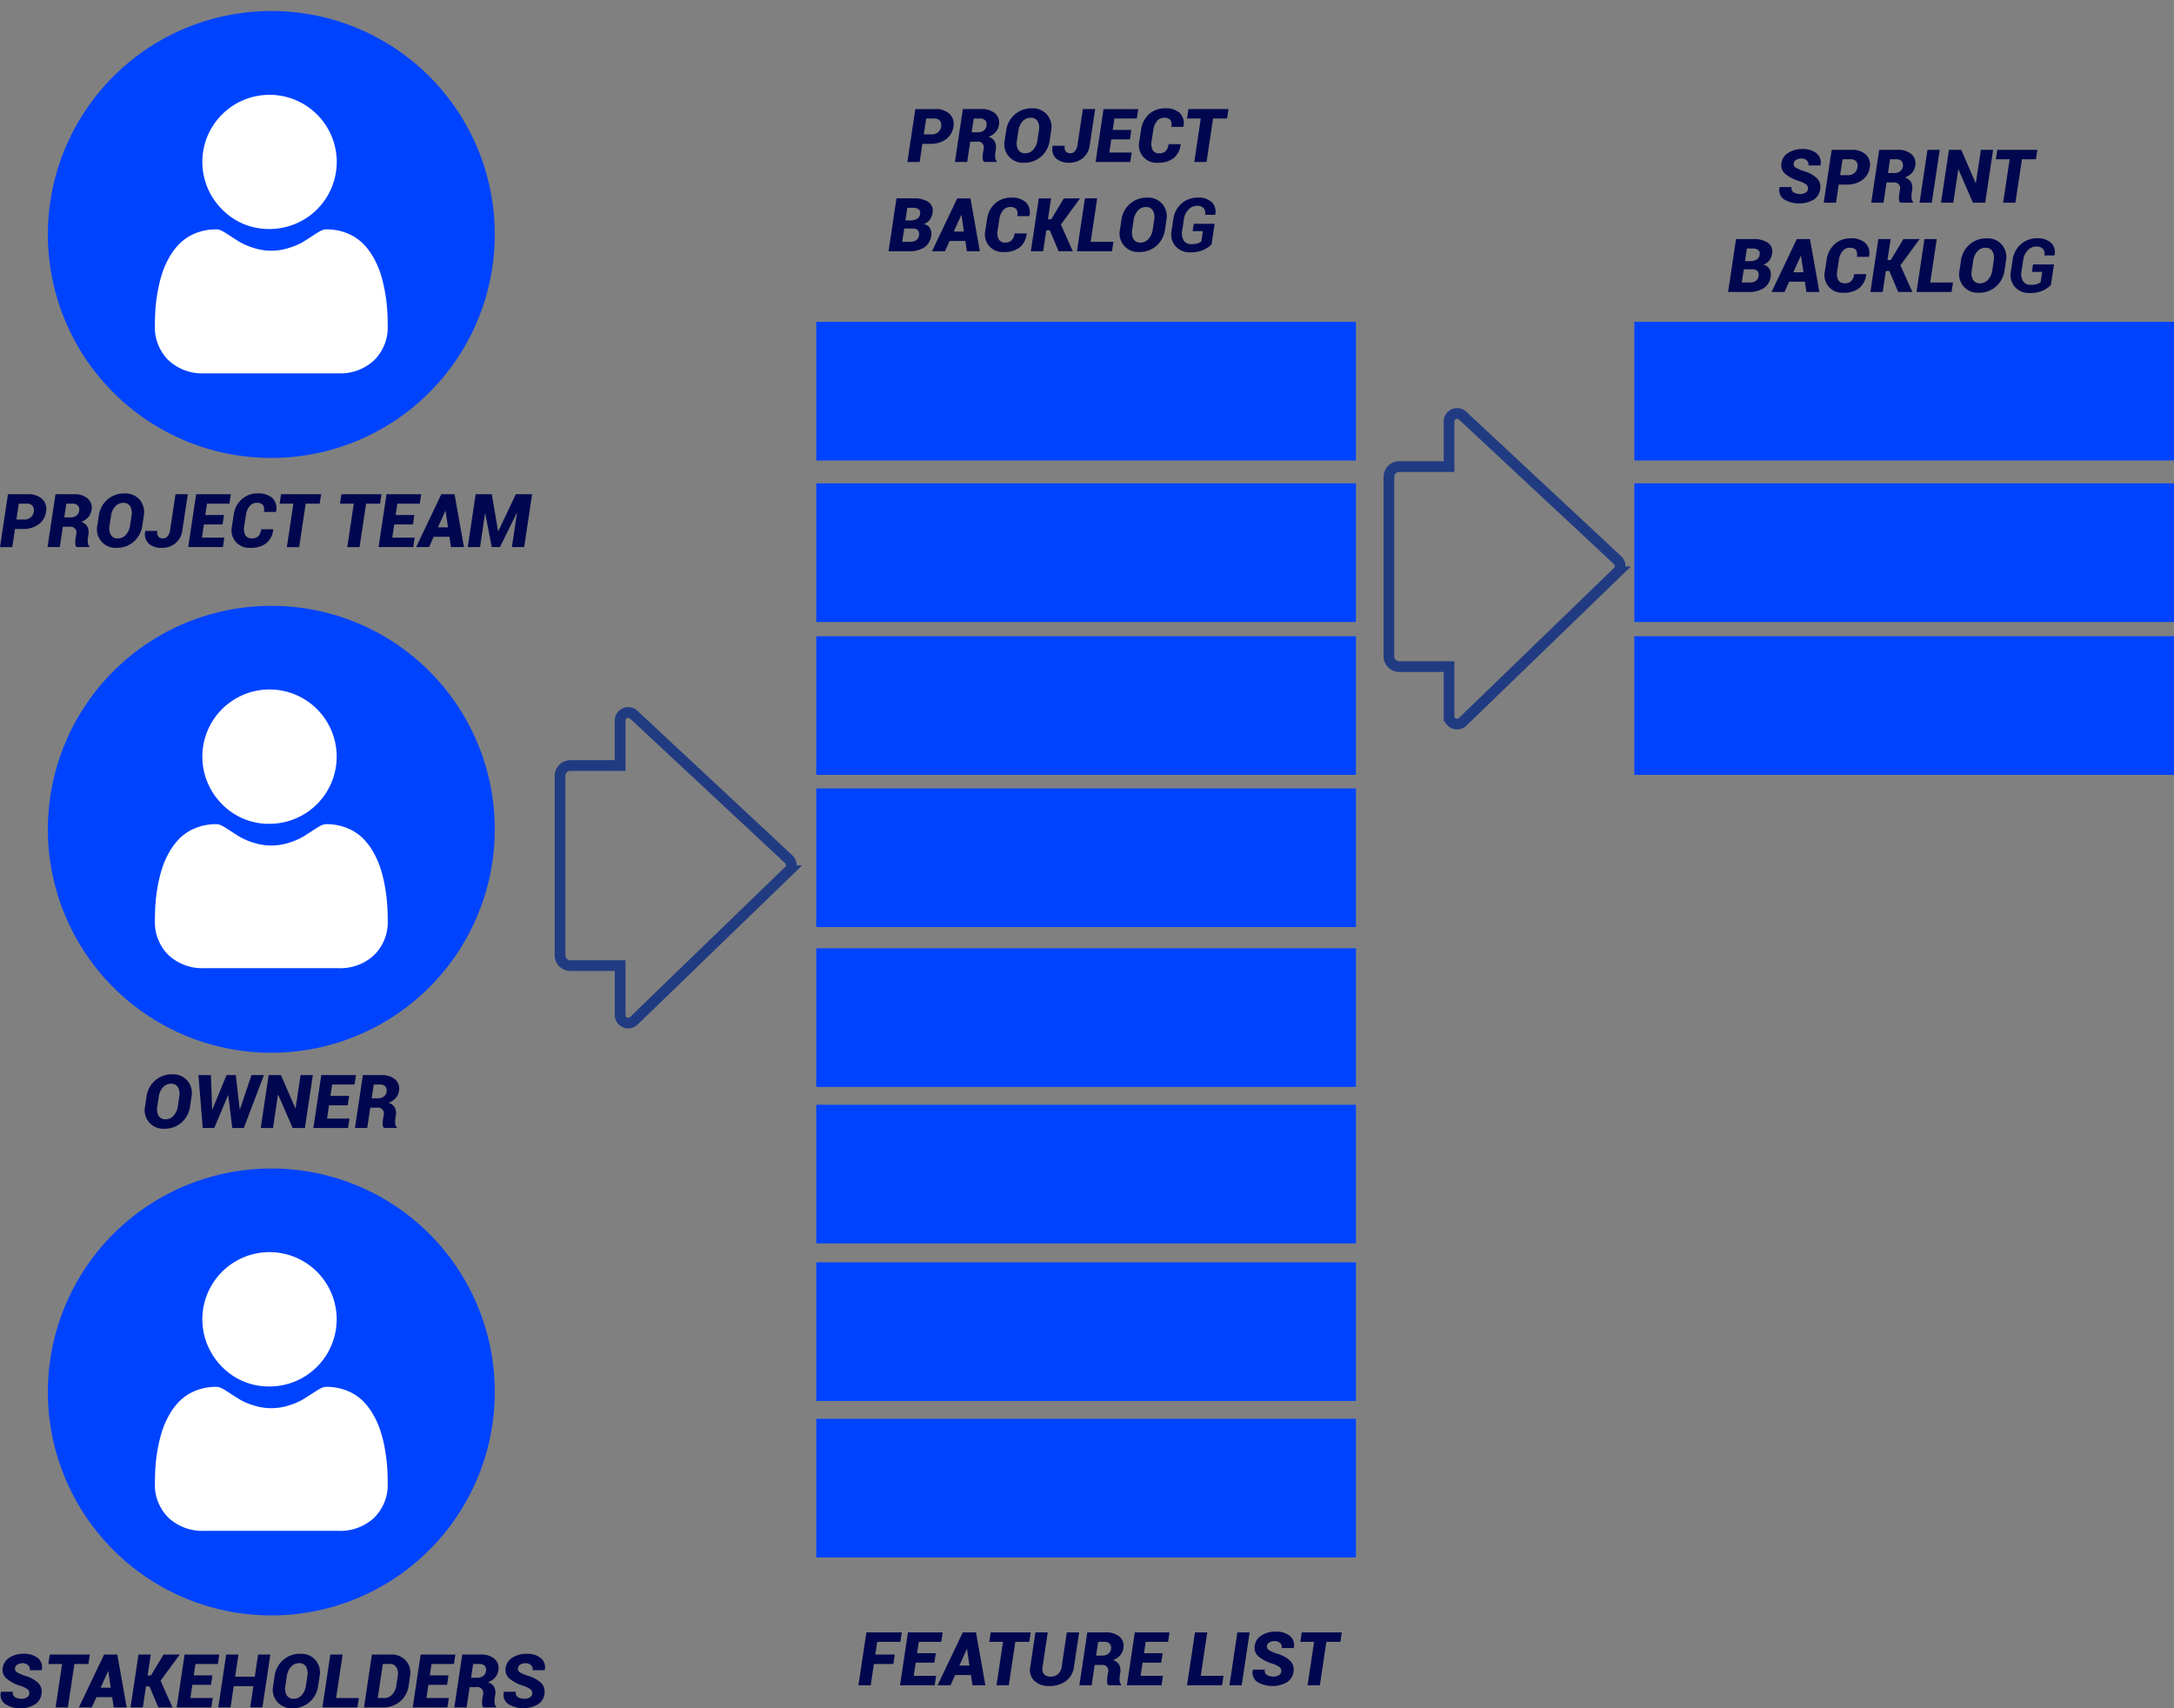 <svg xmlns="http://www.w3.org/2000/svg" xmlns:xlink="http://www.w3.org/1999/xlink" width="610" height="479.269" viewBox="0 0 610 479.269"><rect x="0" y="0" width="610" height="479.269" fill="#808080" stroke="none"/><defs><clipPath id="a"><rect width="610" height="479.269" fill="none"/></clipPath></defs><g transform="translate(-495 -3921)"><g transform="translate(495 3921)"><g clip-path="url(#a)"><path d="M383.716,55.458l-.755,5.086h-3.452l2.227-14.84h5.677a5.415,5.415,0,0,1,3.941,1.361,3.85,3.85,0,0,1,1.083,3.522,5.276,5.276,0,0,1-2.079,3.572,7.135,7.135,0,0,1-4.4,1.3Zm.4-2.651h2.235a2.587,2.587,0,0,0,1.787-.627,2.551,2.551,0,0,0,.847-1.574,2.069,2.069,0,0,0-.347-1.636,1.955,1.955,0,0,0-1.624-.617h-2.226Z" transform="translate(-124.909 -15.098)" fill="#01074e"/><path d="M403.686,54.857l-.847,5.687h-3.451L401.614,45.7h5.177a5.7,5.7,0,0,1,3.87,1.2,3.369,3.369,0,0,1,1.072,3.251,3.891,3.891,0,0,1-.919,2.019,5.107,5.107,0,0,1-2,1.315,2.815,2.815,0,0,1,1.752,1.309,3.575,3.575,0,0,1,.3,2.217l-.142.938a5.526,5.526,0,0,0-.026,1.335,1.483,1.483,0,0,0,.445,1.051l-.031.2h-3.564a1.441,1.441,0,0,1-.368-1.1,9.035,9.035,0,0,1,.1-1.508l.143-.9a1.654,1.654,0,0,0-1.878-2.181Zm.4-2.651h1.756a2.652,2.652,0,0,0,1.639-.479,2.025,2.025,0,0,0,.781-1.356,1.75,1.75,0,0,0-.347-1.477,1.939,1.939,0,0,0-1.521-.54h-1.725Z" transform="translate(-131.452 -15.097)" fill="#01074e"/><path d="M432.812,54.353a7.316,7.316,0,0,1-2.42,4.576,7.1,7.1,0,0,1-4.82,1.722,5.188,5.188,0,0,1-5.392-6.3l.4-2.671a7.223,7.223,0,0,1,2.414-4.566,7.151,7.151,0,0,1,4.856-1.732,5.256,5.256,0,0,1,4.227,1.8,5.4,5.4,0,0,1,1.133,4.5Zm-3.043-2.691a3.939,3.939,0,0,0-.348-2.64,2.113,2.113,0,0,0-1.97-.989,2.942,2.942,0,0,0-2.272,1.024,4.848,4.848,0,0,0-1.159,2.6l-.4,2.691a3.928,3.928,0,0,0,.342,2.66,2.157,2.157,0,0,0,2.007.989,2.9,2.9,0,0,0,2.231-1.029,4.954,4.954,0,0,0,1.169-2.62Z" transform="translate(-138.266 -14.992)" fill="#01074e"/><path d="M448.708,45.7h3.452l-1.512,10.08a5.668,5.668,0,0,1-1.935,3.664,5.745,5.745,0,0,1-3.793,1.309,5.322,5.322,0,0,1-3.743-1.217,3.6,3.6,0,0,1-.934-3.481l.021-.061h3.379a1.862,1.862,0,0,0,.3,1.626,1.842,1.842,0,0,0,1.374.483,1.549,1.549,0,0,0,1.179-.621,3.313,3.313,0,0,0,.7-1.7Z" transform="translate(-144.869 -15.098)" fill="#01074e"/><path d="M467.87,54.194h-5.238l-.551,3.7h6.28l-.4,2.65h-9.731l2.226-14.84H470.2l-.4,2.65h-6.29l-.48,3.191h5.238Z" transform="translate(-150.818 -15.097)" fill="#01074e"/><path d="M488.04,55.434l.02.062a5.6,5.6,0,0,1-2,3.9,7.038,7.038,0,0,1-4.391,1.259,4.944,4.944,0,0,1-5.187-6.085l.47-3.1a7.119,7.119,0,0,1,2.262-4.449,6.564,6.564,0,0,1,4.518-1.636,5.764,5.764,0,0,1,4.12,1.325,4.035,4.035,0,0,1,.986,3.812l-.03.061h-3.37a2.54,2.54,0,0,0-.276-1.982,2.333,2.333,0,0,0-1.828-.566,2.422,2.422,0,0,0-1.909.943,4.828,4.828,0,0,0-1.021,2.472l-.47,3.119a3.774,3.774,0,0,0,.3,2.523,1.964,1.964,0,0,0,1.833.912,2.5,2.5,0,0,0,1.776-.6,3.294,3.294,0,0,0,.847-1.967Z" transform="translate(-156.796 -14.992)" fill="#01074e"/><path d="M507.707,48.353h-3.931l-1.827,12.191H498.5l1.828-12.191h-3.86l.4-2.65h11.242Z" transform="translate(-163.402 -15.098)" fill="#01074e"/><path d="M371.625,97.95l2.227-14.84h4.87a6.959,6.959,0,0,1,4.105,1.035,2.927,2.927,0,0,1,1.143,3.042,4.2,4.2,0,0,1-.765,1.906,3.609,3.609,0,0,1-1.7,1.223,2.517,2.517,0,0,1,1.762,1.177,3.235,3.235,0,0,1,.331,2.064,4.628,4.628,0,0,1-1.946,3.318,7.723,7.723,0,0,1-4.365,1.075Zm4.4-6.371-.551,3.721h2.215a2.931,2.931,0,0,0,1.7-.443,1.866,1.866,0,0,0,.771-1.321,1.815,1.815,0,0,0-.27-1.457,2.025,2.025,0,0,0-1.517-.5h-2.349Zm.348-2.283h1.358a3.573,3.573,0,0,0,1.9-.439,1.761,1.761,0,0,0,.838-1.284,1.411,1.411,0,0,0-.378-1.4,2.87,2.87,0,0,0-1.767-.418H376.9Z" transform="translate(-122.314 -27.454)" fill="#01074e"/><path d="M399.157,95.066h-4.412l-1.3,2.885h-3.635l7.076-14.84h1.848v.01l.01-.01H400.6l2.634,14.84H399.6Zm-3.227-2.65h2.828l-.684-4.6-.061-.011Z" transform="translate(-128.3 -27.454)" fill="#01074e"/><path d="M423.643,92.84l.02.062a5.6,5.6,0,0,1-2,3.9,7.038,7.038,0,0,1-4.391,1.259,4.944,4.944,0,0,1-5.187-6.085l.47-3.1a7.119,7.119,0,0,1,2.262-4.449,6.564,6.564,0,0,1,4.518-1.636,5.764,5.764,0,0,1,4.12,1.325,4.035,4.035,0,0,1,.986,3.812l-.03.061h-3.37a2.54,2.54,0,0,0-.276-1.982,2.333,2.333,0,0,0-1.828-.566,2.423,2.423,0,0,0-1.909.943A4.828,4.828,0,0,0,416,88.854l-.47,3.119a3.773,3.773,0,0,0,.3,2.523,1.964,1.964,0,0,0,1.833.912,2.5,2.5,0,0,0,1.776-.6,3.294,3.294,0,0,0,.847-1.967Z" transform="translate(-135.601 -27.348)" fill="#01074e"/><path d="M436.463,92.059h-.98l-.878,5.892h-3.452l2.226-14.84h3.452l-.888,5.87h.929l3.533-5.87h4.555l-5.382,7.348,3.349,7.492h-3.982Z" transform="translate(-141.906 -27.454)" fill="#01074e"/><path d="M454.287,95.3h6.382l-.4,2.65h-9.833l2.226-14.84h3.452Z" transform="translate(-148.254 -27.454)" fill="#01074e"/><path d="M481.015,91.759a7.316,7.316,0,0,1-2.42,4.576,7.1,7.1,0,0,1-4.819,1.722,5.188,5.188,0,0,1-5.392-6.3l.4-2.671a7.224,7.224,0,0,1,2.414-4.566,7.151,7.151,0,0,1,4.856-1.732,5.256,5.256,0,0,1,4.227,1.8,5.4,5.4,0,0,1,1.133,4.5Zm-3.043-2.691a3.938,3.938,0,0,0-.348-2.64,2.113,2.113,0,0,0-1.97-.989,2.942,2.942,0,0,0-2.272,1.024,4.848,4.848,0,0,0-1.159,2.6l-.4,2.691a3.928,3.928,0,0,0,.342,2.66,2.157,2.157,0,0,0,2.007.989,2.9,2.9,0,0,0,2.231-1.029,4.955,4.955,0,0,0,1.169-2.62Z" transform="translate(-154.131 -27.348)" fill="#01074e"/><path d="M368.828,692.792h-5.453l-.888,5.973h-3.452l2.227-14.84H371.2l-.4,2.65h-6.485l-.541,3.567h5.453Z" transform="translate(-118.17 -225.924)" fill="#01074e"/><path d="M386.072,692.415h-5.238l-.551,3.7h6.28l-.4,2.65h-9.731l2.226-14.84H388.4l-.4,2.65h-6.29l-.48,3.191h5.238Z" transform="translate(-123.896 -225.924)" fill="#01074e"/><path d="M401.484,695.88h-4.412l-1.3,2.885h-3.635l7.076-14.84h1.848v.01l.01-.01h1.848l2.635,14.84h-3.635Zm-3.227-2.65h2.828l-.684-4.6-.061-.011Z" transform="translate(-129.066 -225.925)" fill="#01074e"/><path d="M425,686.574h-3.931l-1.827,12.191h-3.452l1.828-12.191h-3.86l.4-2.65H425.4Z" transform="translate(-136.18 -225.924)" fill="#01074e"/><path d="M444.583,683.924l-1.44,9.622a5.9,5.9,0,0,1-2.292,4.042,7.6,7.6,0,0,1-4.64,1.391,5.845,5.845,0,0,1-4.187-1.456,4.244,4.244,0,0,1-1.154-3.976l1.44-9.622h3.462l-1.44,9.622a2.481,2.481,0,0,0,.383,2.105,2.418,2.418,0,0,0,1.894.677,3.023,3.023,0,0,0,2.037-.7,3.291,3.291,0,0,0,1.037-2.08l1.44-9.622Z" transform="translate(-141.787 -225.924)" fill="#01074e"/><path d="M455.738,693.077l-.847,5.688H451.44l2.226-14.84h5.177a5.7,5.7,0,0,1,3.87,1.2,3.37,3.37,0,0,1,1.072,3.251,3.887,3.887,0,0,1-.919,2.018,5.106,5.106,0,0,1-2,1.315,2.818,2.818,0,0,1,1.752,1.309,3.576,3.576,0,0,1,.3,2.217l-.142.938a5.533,5.533,0,0,0-.026,1.335,1.483,1.483,0,0,0,.445,1.05l-.031.2H459.6a1.441,1.441,0,0,1-.368-1.1,9.044,9.044,0,0,1,.1-1.509l.143-.9a1.654,1.654,0,0,0-1.878-2.181Zm.4-2.65h1.756a2.653,2.653,0,0,0,1.639-.479,2.025,2.025,0,0,0,.781-1.356,1.752,1.752,0,0,0-.347-1.478,1.939,1.939,0,0,0-1.522-.54h-1.725Z" transform="translate(-148.583 -225.924)" fill="#01074e"/><path d="M480.958,692.415h-5.238l-.551,3.7h6.28l-.4,2.65h-9.731l2.226-14.84h9.741l-.4,2.65H476.6l-.48,3.191h5.238Z" transform="translate(-155.126 -225.924)" fill="#01074e"/><path d="M500.327,696.115h6.382l-.4,2.65h-9.833l2.226-14.84h3.452Z" transform="translate(-163.407 -225.924)" fill="#01074e"/><path d="M517.651,698.765H514.21l2.225-14.84h3.441Z" transform="translate(-169.243 -225.924)" fill="#01074e"/><path d="M531.917,694.959a1.391,1.391,0,0,0-.388-1.351,7.442,7.442,0,0,0-2.021-1,11.022,11.022,0,0,1-3.962-2.058,3.176,3.176,0,0,1-1.041-3.007,4.017,4.017,0,0,1,1.925-2.88,7.221,7.221,0,0,1,3.977-1.055,5.98,5.98,0,0,1,3.972,1.212,3.314,3.314,0,0,1,1.072,3.334l-.02.062h-3.36a1.534,1.534,0,0,0-.454-1.417,2.261,2.261,0,0,0-1.608-.54,2.562,2.562,0,0,0-1.358.367,1.3,1.3,0,0,0-.684.9,1.173,1.173,0,0,0,.46,1.233,11.985,11.985,0,0,0,2.471,1.07,8.726,8.726,0,0,1,3.584,1.988,3.5,3.5,0,0,1,.889,3.129,4.026,4.026,0,0,1-1.915,2.92,8.368,8.368,0,0,1-8.159-.1A3.1,3.1,0,0,1,524,694.328l.02-.062h3.35a1.33,1.33,0,0,0,.6,1.524,3.774,3.774,0,0,0,1.874.433,2.672,2.672,0,0,0,1.374-.362,1.286,1.286,0,0,0,.7-.9" transform="translate(-172.44 -225.819)" fill="#01074e"/><path d="M555.1,686.574H551.17l-1.827,12.191h-3.452l1.828-12.191h-3.86l.4-2.65H555.5Z" transform="translate(-179.002 -225.924)" fill="#01074e"/><path d="M752.209,73.8a1.391,1.391,0,0,0-.388-1.351,7.439,7.439,0,0,0-2.021-1,11.024,11.024,0,0,1-3.962-2.059,3.176,3.176,0,0,1-1.041-3.007,4.017,4.017,0,0,1,1.925-2.88,7.222,7.222,0,0,1,3.977-1.055,5.979,5.979,0,0,1,3.972,1.212,3.313,3.313,0,0,1,1.072,3.334l-.02.062h-3.36a1.534,1.534,0,0,0-.454-1.417,2.261,2.261,0,0,0-1.608-.54,2.562,2.562,0,0,0-1.358.367,1.3,1.3,0,0,0-.684.9,1.173,1.173,0,0,0,.46,1.233,12,12,0,0,0,2.471,1.07,8.727,8.727,0,0,1,3.584,1.988,3.5,3.5,0,0,1,.889,3.129,4.026,4.026,0,0,1-1.915,2.92,8.368,8.368,0,0,1-8.159-.1,3.1,3.1,0,0,1-1.291-3.435l.02-.062h3.35a1.33,1.33,0,0,0,.6,1.524,3.773,3.773,0,0,0,1.874.433,2.672,2.672,0,0,0,1.374-.362,1.286,1.286,0,0,0,.7-.9" transform="translate(-244.945 -20.629)" fill="#01074e"/><path d="M766.973,72.521l-.755,5.086h-3.452l2.227-14.84h5.677a5.416,5.416,0,0,1,3.941,1.361,3.852,3.852,0,0,1,1.083,3.522,5.276,5.276,0,0,1-2.078,3.572,7.135,7.135,0,0,1-4.406,1.3Zm.4-2.651h2.236a2.59,2.59,0,0,0,1.787-.627,2.553,2.553,0,0,0,.847-1.574,2.069,2.069,0,0,0-.347-1.636,1.955,1.955,0,0,0-1.624-.617h-2.226Z" transform="translate(-251.051 -20.734)" fill="#01074e"/><path d="M786.943,71.92l-.847,5.687h-3.451l2.226-14.84h5.177a5.7,5.7,0,0,1,3.87,1.2,3.37,3.37,0,0,1,1.072,3.251,3.887,3.887,0,0,1-.919,2.018,5.107,5.107,0,0,1-2,1.315,2.818,2.818,0,0,1,1.752,1.309,3.577,3.577,0,0,1,.3,2.217l-.142.938a5.54,5.54,0,0,0-.026,1.335,1.483,1.483,0,0,0,.445,1.05l-.031.2H790.8a1.44,1.44,0,0,1-.368-1.1,9.051,9.051,0,0,1,.1-1.509l.143-.9A1.654,1.654,0,0,0,788.8,71.92Zm.4-2.65H789.1a2.652,2.652,0,0,0,1.639-.479,2.024,2.024,0,0,0,.781-1.355,1.752,1.752,0,0,0-.347-1.478,1.939,1.939,0,0,0-1.521-.54h-1.726Z" transform="translate(-257.594 -20.734)" fill="#01074e"/><path d="M806.284,77.608h-3.441l2.225-14.84h3.442Z" transform="translate(-264.241 -20.734)" fill="#01074e"/><path d="M824.219,77.608h-3.441l-4.054-9.336-.061.01-1.389,9.326h-3.452l2.226-14.84H817.5l4.043,9.326.062-.011,1.4-9.316h3.442Z" transform="translate(-267.197 -20.734)" fill="#01074e"/><path d="M846.017,65.417h-3.931l-1.828,12.191h-3.452l1.828-12.191h-3.86l.4-2.65h11.242Z" transform="translate(-274.751 -20.734)" fill="#01074e"/><path d="M722.766,115.014l2.227-14.84h4.87a6.959,6.959,0,0,1,4.1,1.035,2.927,2.927,0,0,1,1.143,3.042,4.191,4.191,0,0,1-.766,1.905,3.61,3.61,0,0,1-1.7,1.223,2.517,2.517,0,0,1,1.762,1.177,3.232,3.232,0,0,1,.331,2.063,4.628,4.628,0,0,1-1.945,3.319,7.729,7.729,0,0,1-4.365,1.075Zm4.4-6.371-.551,3.721h2.215a2.936,2.936,0,0,0,1.7-.443,1.867,1.867,0,0,0,.771-1.321,1.814,1.814,0,0,0-.27-1.457,2.025,2.025,0,0,0-1.517-.5h-2.349Zm.348-2.284h1.358a3.579,3.579,0,0,0,1.9-.438,1.762,1.762,0,0,0,.838-1.284,1.411,1.411,0,0,0-.378-1.4,2.87,2.87,0,0,0-1.767-.419h-1.419Z" transform="translate(-237.886 -33.091)" fill="#01074e"/><path d="M750.3,112.13h-4.412l-1.3,2.885h-3.635l7.076-14.84h1.848v.01l.01-.01h1.848l2.635,14.84h-3.635Zm-3.227-2.65H749.9l-.684-4.6-.061-.011Z" transform="translate(-243.872 -33.091)" fill="#01074e"/><path d="M774.784,109.9l.02.062a5.6,5.6,0,0,1-2,3.9,7.038,7.038,0,0,1-4.391,1.259,4.944,4.944,0,0,1-5.187-6.085l.47-3.1a7.119,7.119,0,0,1,2.262-4.449,6.564,6.564,0,0,1,4.518-1.636,5.764,5.764,0,0,1,4.12,1.325,4.035,4.035,0,0,1,.985,3.812l-.03.061h-3.37a2.54,2.54,0,0,0-.276-1.982,2.333,2.333,0,0,0-1.828-.566,2.423,2.423,0,0,0-1.909.943,4.828,4.828,0,0,0-1.021,2.472l-.47,3.119a3.773,3.773,0,0,0,.3,2.523,1.964,1.964,0,0,0,1.833.912,2.5,2.5,0,0,0,1.776-.6,3.3,3.3,0,0,0,.847-1.967Z" transform="translate(-251.173 -32.985)" fill="#01074e"/><path d="M787.6,109.122h-.98l-.878,5.892h-3.452l2.226-14.84h3.452l-.888,5.87h.929l3.533-5.87H796.1l-5.382,7.348,3.349,7.492h-3.982Z" transform="translate(-257.478 -33.091)" fill="#01074e"/><path d="M805.428,112.364h6.382l-.4,2.65h-9.833l2.226-14.84h3.452Z" transform="translate(-263.825 -33.091)" fill="#01074e"/><path d="M832.156,108.823a7.315,7.315,0,0,1-2.42,4.576,7.094,7.094,0,0,1-4.819,1.722,5.188,5.188,0,0,1-5.392-6.3l.4-2.671a7.224,7.224,0,0,1,2.414-4.566,7.151,7.151,0,0,1,4.856-1.732,5.256,5.256,0,0,1,4.227,1.8,5.4,5.4,0,0,1,1.133,4.5Zm-3.043-2.691a3.939,3.939,0,0,0-.348-2.64,2.113,2.113,0,0,0-1.97-.989,2.942,2.942,0,0,0-2.272,1.024,4.847,4.847,0,0,0-1.159,2.6l-.4,2.691a3.928,3.928,0,0,0,.342,2.66,2.157,2.157,0,0,0,2.007.989,2.9,2.9,0,0,0,2.231-1.029,4.955,4.955,0,0,0,1.169-2.62Z" transform="translate(-269.703 -32.985)" fill="#01074e"/><path d="M145.414,67.2A62.695,62.695,0,1,1,82.72,4.622,62.638,62.638,0,0,1,145.414,67.2" transform="translate(-6.591 -1.527)" fill="#0043ff"/><path d="M103.489,77.37a18.844,18.844,0,0,0,18.857-18.824,18.863,18.863,0,0,0-32.19-13.308,18.792,18.792,0,0,0,0,26.618,18.268,18.268,0,0,0,13.332,5.514" transform="translate(-27.855 -13.122)" fill="#fff"/><path d="M129.956,118.44a46.338,46.338,0,0,0-.635-4.938,38.78,38.78,0,0,0-1.216-4.965,24.5,24.5,0,0,0-2.045-4.631,17.5,17.5,0,0,0-3.083-4.011,13.594,13.594,0,0,0-4.429-2.778,15.323,15.323,0,0,0-5.654-1.021c-.8,0-1.573.327-3.065,1.3-.918.6-1.993,1.29-3.193,2.055a18.29,18.29,0,0,1-4.131,1.817,16.07,16.07,0,0,1-10.105,0,18.255,18.255,0,0,1-4.129-1.816c-1.188-.758-2.263-1.449-3.2-2.056-1.491-.97-2.265-1.3-3.064-1.3a15.3,15.3,0,0,0-5.653,1.023,13.586,13.586,0,0,0-4.43,2.778,17.471,17.471,0,0,0-3.082,4.01,24.555,24.555,0,0,0-2.045,4.631,38.992,38.992,0,0,0-1.216,4.964,46.168,46.168,0,0,0-.634,4.94c-.1,1.5-.157,3.047-.157,4.615a12.965,12.965,0,0,0,3.862,9.818,13.913,13.913,0,0,0,9.949,3.623h37.7a13.911,13.911,0,0,0,9.949-3.623,12.961,12.961,0,0,0,3.862-9.819c0-1.574-.054-3.128-.158-4.616" transform="translate(-21.326 -31.744)" fill="#fff"/><path d="M145.414,316.416A62.695,62.695,0,1,1,82.72,253.834a62.638,62.638,0,0,1,62.695,62.582" transform="translate(-6.591 -83.85)" fill="#0043ff"/><path d="M103.489,326.581a18.845,18.845,0,1,0-13.332-5.514,18.264,18.264,0,0,0,13.332,5.514" transform="translate(-27.855 -95.445)" fill="#fff"/><path d="M129.956,367.651a46.338,46.338,0,0,0-.635-4.938,38.78,38.78,0,0,0-1.216-4.965,24.5,24.5,0,0,0-2.045-4.631,17.5,17.5,0,0,0-3.083-4.011,13.6,13.6,0,0,0-4.429-2.778,15.323,15.323,0,0,0-5.654-1.021c-.8,0-1.573.327-3.065,1.3-.918.6-1.993,1.29-3.193,2.055a18.289,18.289,0,0,1-4.131,1.817,16.07,16.07,0,0,1-10.105,0,18.256,18.256,0,0,1-4.129-1.816c-1.188-.758-2.263-1.449-3.2-2.056-1.491-.97-2.265-1.3-3.064-1.3a15.3,15.3,0,0,0-5.653,1.023,13.585,13.585,0,0,0-4.43,2.778,17.47,17.47,0,0,0-3.082,4.01,24.555,24.555,0,0,0-2.045,4.631,38.992,38.992,0,0,0-1.216,4.964,46.167,46.167,0,0,0-.634,4.94c-.1,1.5-.157,3.047-.157,4.615a12.965,12.965,0,0,0,3.862,9.818,13.913,13.913,0,0,0,9.949,3.623h37.7a13.911,13.911,0,0,0,9.949-3.623,12.961,12.961,0,0,0,3.862-9.819c0-1.574-.054-3.128-.158-4.616" transform="translate(-21.326 -114.067)" fill="#fff"/><path d="M145.414,552.156A62.695,62.695,0,1,1,82.72,489.574a62.638,62.638,0,0,1,62.695,62.582" transform="translate(-6.591 -161.723)" fill="#0043ff"/><path d="M103.489,562.322a18.845,18.845,0,1,0-13.332-5.514,18.264,18.264,0,0,0,13.332,5.514" transform="translate(-27.855 -173.319)" fill="#fff"/><path d="M129.956,603.392a46.338,46.338,0,0,0-.635-4.938,38.779,38.779,0,0,0-1.216-4.965,24.5,24.5,0,0,0-2.045-4.631,17.5,17.5,0,0,0-3.083-4.011,13.6,13.6,0,0,0-4.429-2.778,15.323,15.323,0,0,0-5.654-1.021c-.8,0-1.573.327-3.065,1.3-.918.6-1.993,1.29-3.193,2.054a18.286,18.286,0,0,1-4.131,1.817,16.071,16.071,0,0,1-10.105,0,18.257,18.257,0,0,1-4.129-1.816c-1.188-.758-2.263-1.449-3.2-2.056-1.491-.97-2.265-1.3-3.064-1.3a15.3,15.3,0,0,0-5.653,1.023,13.584,13.584,0,0,0-4.43,2.778,17.467,17.467,0,0,0-3.082,4.01A24.556,24.556,0,0,0,66.8,593.49a38.994,38.994,0,0,0-1.216,4.964,46.167,46.167,0,0,0-.634,4.94c-.1,1.5-.157,3.047-.157,4.615a12.965,12.965,0,0,0,3.862,9.818,13.913,13.913,0,0,0,9.949,3.623h37.7a13.911,13.911,0,0,0,9.949-3.623,12.961,12.961,0,0,0,3.862-9.819c0-1.574-.054-3.128-.158-4.616" transform="translate(-21.326 -191.941)" fill="#fff"/><path d="M4.207,216.81,3.452,221.9H0l2.227-14.84H7.9a5.416,5.416,0,0,1,3.941,1.36,3.851,3.851,0,0,1,1.083,3.522,5.277,5.277,0,0,1-2.078,3.573,7.139,7.139,0,0,1-4.406,1.3Zm.4-2.651H6.842a2.589,2.589,0,0,0,1.787-.626,2.557,2.557,0,0,0,.847-1.575,2.068,2.068,0,0,0-.347-1.635,1.953,1.953,0,0,0-1.624-.617H5.279Z" transform="translate(0 -68.398)" fill="#01074e"/><path d="M24.176,216.208l-.847,5.687H19.878l2.226-14.84h5.177a5.7,5.7,0,0,1,3.87,1.2,3.37,3.37,0,0,1,1.072,3.251,3.887,3.887,0,0,1-.919,2.018,5.108,5.108,0,0,1-2,1.315,2.817,2.817,0,0,1,1.752,1.309,3.576,3.576,0,0,1,.3,2.217l-.142.938a5.529,5.529,0,0,0-.026,1.335,1.483,1.483,0,0,0,.445,1.05l-.031.2H28.036a1.441,1.441,0,0,1-.368-1.1,9.038,9.038,0,0,1,.1-1.509l.143-.9a1.654,1.654,0,0,0-1.878-2.181Zm.4-2.65h1.756a2.653,2.653,0,0,0,1.639-.479,2.025,2.025,0,0,0,.781-1.355,1.752,1.752,0,0,0-.347-1.478,1.939,1.939,0,0,0-1.522-.54H25.157Z" transform="translate(-6.542 -68.398)" fill="#01074e"/><path d="M53.3,215.705a7.316,7.316,0,0,1-2.42,4.576A7.1,7.1,0,0,1,46.063,222a5.188,5.188,0,0,1-5.392-6.3l.4-2.671a7.224,7.224,0,0,1,2.414-4.566,7.151,7.151,0,0,1,4.856-1.732,5.256,5.256,0,0,1,4.227,1.8,5.4,5.4,0,0,1,1.133,4.5Zm-3.043-2.691a3.938,3.938,0,0,0-.348-2.64,2.113,2.113,0,0,0-1.97-.989,2.942,2.942,0,0,0-2.272,1.024,4.848,4.848,0,0,0-1.159,2.6l-.4,2.691a3.928,3.928,0,0,0,.342,2.66,2.157,2.157,0,0,0,2.007.989,2.9,2.9,0,0,0,2.231-1.029,4.955,4.955,0,0,0,1.169-2.62Z" transform="translate(-13.357 -68.292)" fill="#01074e"/><path d="M69.2,207.055h3.452l-1.511,10.08A5.669,5.669,0,0,1,69.2,220.8a5.745,5.745,0,0,1-3.793,1.309,5.322,5.322,0,0,1-3.743-1.217,3.6,3.6,0,0,1-.934-3.481l.021-.061h3.379a1.862,1.862,0,0,0,.3,1.626,1.842,1.842,0,0,0,1.374.483,1.549,1.549,0,0,0,1.179-.621,3.313,3.313,0,0,0,.7-1.7Z" transform="translate(-19.96 -68.398)" fill="#01074e"/><path d="M88.36,215.545H83.122l-.551,3.7h6.28l-.4,2.65H78.721l2.226-14.84h9.741l-.4,2.65H84l-.48,3.191h5.238Z" transform="translate(-25.91 -68.397)" fill="#01074e"/><path d="M108.531,216.786l.02.062a5.6,5.6,0,0,1-2,3.9A7.038,7.038,0,0,1,102.16,222a4.944,4.944,0,0,1-5.187-6.085l.47-3.1a7.119,7.119,0,0,1,2.262-4.449,6.564,6.564,0,0,1,4.518-1.636,5.764,5.764,0,0,1,4.12,1.325,4.035,4.035,0,0,1,.986,3.812l-.03.061h-3.37a2.54,2.54,0,0,0-.276-1.982,2.333,2.333,0,0,0-1.828-.566,2.422,2.422,0,0,0-1.909.943,4.828,4.828,0,0,0-1.021,2.472l-.47,3.119a3.774,3.774,0,0,0,.3,2.523,1.964,1.964,0,0,0,1.833.912,2.5,2.5,0,0,0,1.776-.6,3.294,3.294,0,0,0,.847-1.967Z" transform="translate(-31.888 -68.292)" fill="#01074e"/><path d="M128.2,209.7h-3.931L122.439,221.9h-3.452l1.828-12.191h-3.86l.4-2.65H128.6Z" transform="translate(-38.494 -68.398)" fill="#01074e"/><path d="M153.463,209.7h-3.931L147.7,221.9h-3.452l1.828-12.191h-3.86l.4-2.65h11.242Z" transform="translate(-46.81 -68.398)" fill="#01074e"/><path d="M167.979,215.545H162.74l-.551,3.7h6.28l-.4,2.65h-9.731l2.226-14.84h9.741l-.4,2.65h-6.29l-.48,3.191h5.238Z" transform="translate(-52.115 -68.397)" fill="#01074e"/><path d="M183.39,219.012h-4.412l-1.3,2.885h-3.635l7.076-14.84h1.848v.01l.01-.01h1.848l2.635,14.84h-3.635Zm-3.227-2.65h2.828l-.684-4.6-.061-.011Z" transform="translate(-57.284 -68.398)" fill="#01074e"/><path d="M204.146,217.431l.061.011,4.922-10.387h4.564l-2.226,14.84h-3.451l1.429-9.551-.061-.01-4.707,9.561h-2.319l-1.807-9.417h-.062l-1.409,9.417H195.63l2.227-14.84h4.523Z" transform="translate(-64.388 -68.398)" fill="#01074e"/><path d="M73.265,459.079a7.316,7.316,0,0,1-2.42,4.577,7.1,7.1,0,0,1-4.82,1.722,5.188,5.188,0,0,1-5.392-6.3l.4-2.671a7.224,7.224,0,0,1,2.414-4.566A7.151,7.151,0,0,1,68.3,450.11a5.256,5.256,0,0,1,4.227,1.8,5.4,5.4,0,0,1,1.133,4.5Zm-3.043-2.691a3.938,3.938,0,0,0-.348-2.64,2.113,2.113,0,0,0-1.97-.989,2.942,2.942,0,0,0-2.272,1.024,4.848,4.848,0,0,0-1.159,2.6l-.4,2.691a3.928,3.928,0,0,0,.342,2.66,2.157,2.157,0,0,0,2.007.989,2.9,2.9,0,0,0,2.231-1.029,4.954,4.954,0,0,0,1.169-2.62Z" transform="translate(-19.927 -148.687)" fill="#01074e"/><path d="M94.576,460.04l.061.011,3.248-9.622h3.492L95.74,465.27H92.493l-1.123-9.164-.062-.01-3.859,9.174H84.2l-1.195-14.841h3.5l.347,9.632.062.01,3.972-9.642h2.6Z" transform="translate(-27.32 -148.792)" fill="#01074e"/><path d="M121.445,465.27H118l-4.054-9.336-.061.01L112.5,465.27h-3.452l2.226-14.84h3.452l4.043,9.326.062-.011,1.4-9.316h3.442Z" transform="translate(-35.892 -148.793)" fill="#01074e"/><path d="M140.7,458.92h-5.238l-.551,3.7h6.28l-.4,2.65h-9.731l2.226-14.84h9.741l-.4,2.65h-6.29l-.48,3.191H141.1Z" transform="translate(-43.136 -148.793)" fill="#01074e"/><path d="M152.753,459.582l-.847,5.688h-3.451l2.226-14.84h5.177a5.7,5.7,0,0,1,3.87,1.2,3.37,3.37,0,0,1,1.072,3.251,3.886,3.886,0,0,1-.919,2.018,5.107,5.107,0,0,1-2,1.315,2.817,2.817,0,0,1,1.752,1.309,3.576,3.576,0,0,1,.3,2.217l-.142.938a5.528,5.528,0,0,0-.026,1.335,1.483,1.483,0,0,0,.445,1.05l-.031.2h-3.564a1.441,1.441,0,0,1-.368-1.1,9.037,9.037,0,0,1,.1-1.509l.143-.9a1.654,1.654,0,0,0-1.878-2.181Zm.4-2.65h1.756a2.652,2.652,0,0,0,1.639-.479,2.025,2.025,0,0,0,.781-1.355,1.752,1.752,0,0,0-.347-1.478,1.94,1.94,0,0,0-1.522-.54h-1.725Z" transform="translate(-48.861 -148.793)" fill="#01074e"/><path d="M8.277,704.239a1.39,1.39,0,0,0-.388-1.351,7.441,7.441,0,0,0-2.021-1A11.024,11.024,0,0,1,1.9,699.826a3.176,3.176,0,0,1-1.041-3.007,4.017,4.017,0,0,1,1.925-2.88,7.221,7.221,0,0,1,3.977-1.055,5.979,5.979,0,0,1,3.972,1.212,3.313,3.313,0,0,1,1.072,3.334l-.02.062H8.43a1.535,1.535,0,0,0-.454-1.417,2.261,2.261,0,0,0-1.608-.54,2.563,2.563,0,0,0-1.359.367,1.3,1.3,0,0,0-.684.9,1.173,1.173,0,0,0,.46,1.233,11.984,11.984,0,0,0,2.471,1.07,8.727,8.727,0,0,1,3.584,1.988,3.5,3.5,0,0,1,.889,3.129,4.026,4.026,0,0,1-1.915,2.92,7.411,7.411,0,0,1-4.008,1.014,7.425,7.425,0,0,1-4.151-1.111,3.1,3.1,0,0,1-1.291-3.435l.02-.062h3.35a1.33,1.33,0,0,0,.6,1.524A3.773,3.773,0,0,0,6.2,705.5a2.672,2.672,0,0,0,1.374-.362,1.286,1.286,0,0,0,.7-.9" transform="translate(-0.093 -228.884)" fill="#01074e"/><path d="M31.462,695.854H27.53L25.7,708.045H22.251l1.828-12.191h-3.86l.4-2.65H31.86Z" transform="translate(-6.655 -228.99)" fill="#01074e"/><path d="M42.332,705.16H37.921l-1.3,2.885H32.989l7.076-14.84h1.848v.01l.01-.01h1.848l2.635,14.84H42.771Zm-3.227-2.65h2.828l-.684-4.6-.061-.011Z" transform="translate(-10.858 -228.99)" fill="#01074e"/><path d="M59.912,702.153h-.98l-.878,5.892H54.6l2.226-14.84H60.28l-.888,5.87h.929l3.533-5.87h4.555l-5.382,7.348,3.349,7.492H62.394Z" transform="translate(-17.971 -228.99)" fill="#01074e"/><path d="M83.526,701.695H78.288l-.551,3.7h6.28l-.4,2.65H73.887l2.226-14.84h9.741l-.4,2.65h-6.29l-.48,3.191h5.238Z" transform="translate(-24.319 -228.99)" fill="#01074e"/><path d="M103.68,708.045h-3.441l.888-5.973h-5.5l-.888,5.973H91.284L93.51,693.2h3.452l-.94,6.217h5.5l.939-6.217h3.442Z" transform="translate(-30.044 -228.99)" fill="#01074e"/><path d="M126.839,701.854a7.316,7.316,0,0,1-2.42,4.577,7.093,7.093,0,0,1-4.82,1.722,5.188,5.188,0,0,1-5.391-6.3l.4-2.671a7.227,7.227,0,0,1,2.414-4.566,7.152,7.152,0,0,1,4.856-1.732,5.255,5.255,0,0,1,4.226,1.8,5.4,5.4,0,0,1,1.134,4.5Zm-3.042-2.691a3.938,3.938,0,0,0-.348-2.64,2.112,2.112,0,0,0-1.97-.989,2.942,2.942,0,0,0-2.272,1.024,4.848,4.848,0,0,0-1.159,2.605l-.4,2.691a3.928,3.928,0,0,0,.342,2.66A2.155,2.155,0,0,0,120,705.5a2.9,2.9,0,0,0,2.231-1.029,4.96,4.96,0,0,0,1.17-2.62Z" transform="translate(-37.56 -228.884)" fill="#01074e"/><path d="M138.694,705.4h6.382l-.4,2.65h-9.833l2.226-14.84h3.452Z" transform="translate(-44.382 -228.99)" fill="#01074e"/><path d="M159.926,693.2A5.237,5.237,0,0,1,164,694.927a5.077,5.077,0,0,1,1.169,4.363l-.4,2.67a6.894,6.894,0,0,1-2.426,4.434,7.077,7.077,0,0,1-4.65,1.651h-5.443l2.226-14.84Zm-2.39,2.65-1.43,9.541H158.1a2.8,2.8,0,0,0,2.052-.968,4.453,4.453,0,0,0,1.164-2.467l.4-2.69a3.511,3.511,0,0,0-.388-2.487,2.017,2.017,0,0,0-1.8-.928Z" transform="translate(-50.113 -228.99)" fill="#01074e"/><path d="M182.261,701.695h-5.238l-.551,3.7h6.28l-.4,2.65h-9.731l2.226-14.84h9.741l-.4,2.65H177.9l-.48,3.191h5.238Z" transform="translate(-56.816 -228.99)" fill="#01074e"/><path d="M194.318,702.357l-.847,5.687H190.02l2.226-14.84h5.177a5.7,5.7,0,0,1,3.87,1.2,3.37,3.37,0,0,1,1.072,3.251,3.887,3.887,0,0,1-.919,2.018,5.107,5.107,0,0,1-2,1.315A2.817,2.817,0,0,1,201.2,702.3a3.576,3.576,0,0,1,.3,2.217l-.142.938a5.528,5.528,0,0,0-.026,1.335,1.483,1.483,0,0,0,.445,1.05l-.031.2h-3.564a1.44,1.44,0,0,1-.368-1.1,9.042,9.042,0,0,1,.1-1.509l.143-.9a1.654,1.654,0,0,0-1.878-2.181Zm.4-2.65h1.756a2.652,2.652,0,0,0,1.639-.479,2.025,2.025,0,0,0,.781-1.355,1.752,1.752,0,0,0-.347-1.478,1.94,1.94,0,0,0-1.522-.54H195.3Z" transform="translate(-62.542 -228.99)" fill="#01074e"/><path d="M218.625,704.239a1.391,1.391,0,0,0-.388-1.351,7.441,7.441,0,0,0-2.021-1,11.024,11.024,0,0,1-3.962-2.058,3.176,3.176,0,0,1-1.041-3.007,4.016,4.016,0,0,1,1.925-2.88,7.221,7.221,0,0,1,3.977-1.055,5.979,5.979,0,0,1,3.972,1.212,3.313,3.313,0,0,1,1.072,3.334l-.02.062h-3.36a1.535,1.535,0,0,0-.454-1.417,2.261,2.261,0,0,0-1.608-.54,2.563,2.563,0,0,0-1.358.367,1.3,1.3,0,0,0-.684.9,1.173,1.173,0,0,0,.46,1.233,11.984,11.984,0,0,0,2.471,1.07,8.727,8.727,0,0,1,3.584,1.988,3.5,3.5,0,0,1,.889,3.129,4.026,4.026,0,0,1-1.915,2.92,8.369,8.369,0,0,1-8.159-.1,3.1,3.1,0,0,1-1.291-3.435l.02-.062h3.35a1.33,1.33,0,0,0,.6,1.524,3.773,3.773,0,0,0,1.874.433,2.672,2.672,0,0,0,1.374-.362,1.286,1.286,0,0,0,.7-.9" transform="translate(-69.326 -228.884)" fill="#01074e"/><path d="M298.391,339.675,254.9,299.112a2.262,2.262,0,0,0-3.805,1.649V313.4H237.141a2.909,2.909,0,0,0-2.912,2.906v50.317a2.91,2.91,0,0,0,2.912,2.907H251.1v13.859a2.262,2.262,0,0,0,3.86,1.6l43.487-42.07A2.254,2.254,0,0,0,298.391,339.675Z" transform="translate(-77.092 -98.605)" fill="none" stroke="#213b82" stroke-miterlimit="10" stroke-width="3"/><path d="M645.071,214.395l-43.487-40.563a2.262,2.262,0,0,0-3.805,1.649v12.643H583.821a2.909,2.909,0,0,0-2.912,2.906v50.317a2.91,2.91,0,0,0,2.912,2.907h13.957v13.859a2.262,2.262,0,0,0,3.86,1.6l43.487-42.07A2.254,2.254,0,0,0,645.071,214.395Z" transform="translate(-191.196 -57.221)" fill="none" stroke="#213b82" stroke-miterlimit="10" stroke-width="3"/><rect width="151.423" height="38.891" transform="translate(229.033 90.31)" fill="#0043ff"/><rect width="151.423" height="38.89" transform="translate(229.033 135.616)" fill="#0043ff"/><rect width="151.423" height="38.89" transform="translate(229.033 178.515)" fill="#0043ff"/><rect width="151.423" height="38.891" transform="translate(458.577 90.31)" fill="#0043ff"/><rect width="151.423" height="38.89" transform="translate(458.577 135.616)" fill="#0043ff"/><rect width="151.423" height="38.89" transform="translate(458.577 178.515)" fill="#0043ff"/><rect width="151.423" height="38.89" transform="translate(229.033 221.214)" fill="#0043ff"/><rect width="151.423" height="38.89" transform="translate(229.033 266.068)" fill="#0043ff"/><rect width="151.423" height="38.89" transform="translate(229.033 309.971)" fill="#0043ff"/><rect width="151.423" height="38.89" transform="translate(229.033 354.174)" fill="#0043ff"/><rect width="151.423" height="38.89" transform="translate(229.033 398.075)" fill="#0043ff"/><path d="M12.3-2.041A7.091,7.091,0,0,1,9.982-.456,8.87,8.87,0,0,1,6.316.215,5.229,5.229,0,0,1,2.189-1.507a5.137,5.137,0,0,1-1.113-4.4l.472-3.117a7.072,7.072,0,0,1,2.328-4.466,6.727,6.727,0,0,1,4.563-1.656,5.348,5.348,0,0,1,3.938,1.313,3.693,3.693,0,0,1,.943,3.445l-.021.062h-2.83a2.179,2.179,0,0,0-.4-1.871,2.474,2.474,0,0,0-1.907-.641,3.183,3.183,0,0,0-2.353,1.072A4.843,4.843,0,0,0,4.532-9.044L4.061-5.906a3.852,3.852,0,0,0,.431,2.794A2.429,2.429,0,0,0,6.655-2.082,5.691,5.691,0,0,0,8.362-2.3,3.037,3.037,0,0,0,9.423-2.84l.431-2.892H6.983L7.291-7.8h5.875Z" transform="translate(563.162 82)" fill="#01074e"/><path d="M12.3-2.041A7.091,7.091,0,0,1,9.982-.456,8.87,8.87,0,0,1,6.316.215,5.229,5.229,0,0,1,2.189-1.507a5.137,5.137,0,0,1-1.113-4.4l.472-3.117a7.072,7.072,0,0,1,2.328-4.466,6.727,6.727,0,0,1,4.563-1.656,5.348,5.348,0,0,1,3.938,1.313,3.693,3.693,0,0,1,.943,3.445l-.021.062h-2.83a2.179,2.179,0,0,0-.4-1.871,2.474,2.474,0,0,0-1.907-.641,3.183,3.183,0,0,0-2.353,1.072A4.843,4.843,0,0,0,4.532-9.044L4.061-5.906a3.852,3.852,0,0,0,.431,2.794A2.429,2.429,0,0,0,6.655-2.082,5.691,5.691,0,0,0,8.362-2.3,3.037,3.037,0,0,0,9.423-2.84l.431-2.892H6.983L7.291-7.8h5.875Z" transform="translate(327.655 70.586)" fill="#01074e"/></g></g></g></svg>